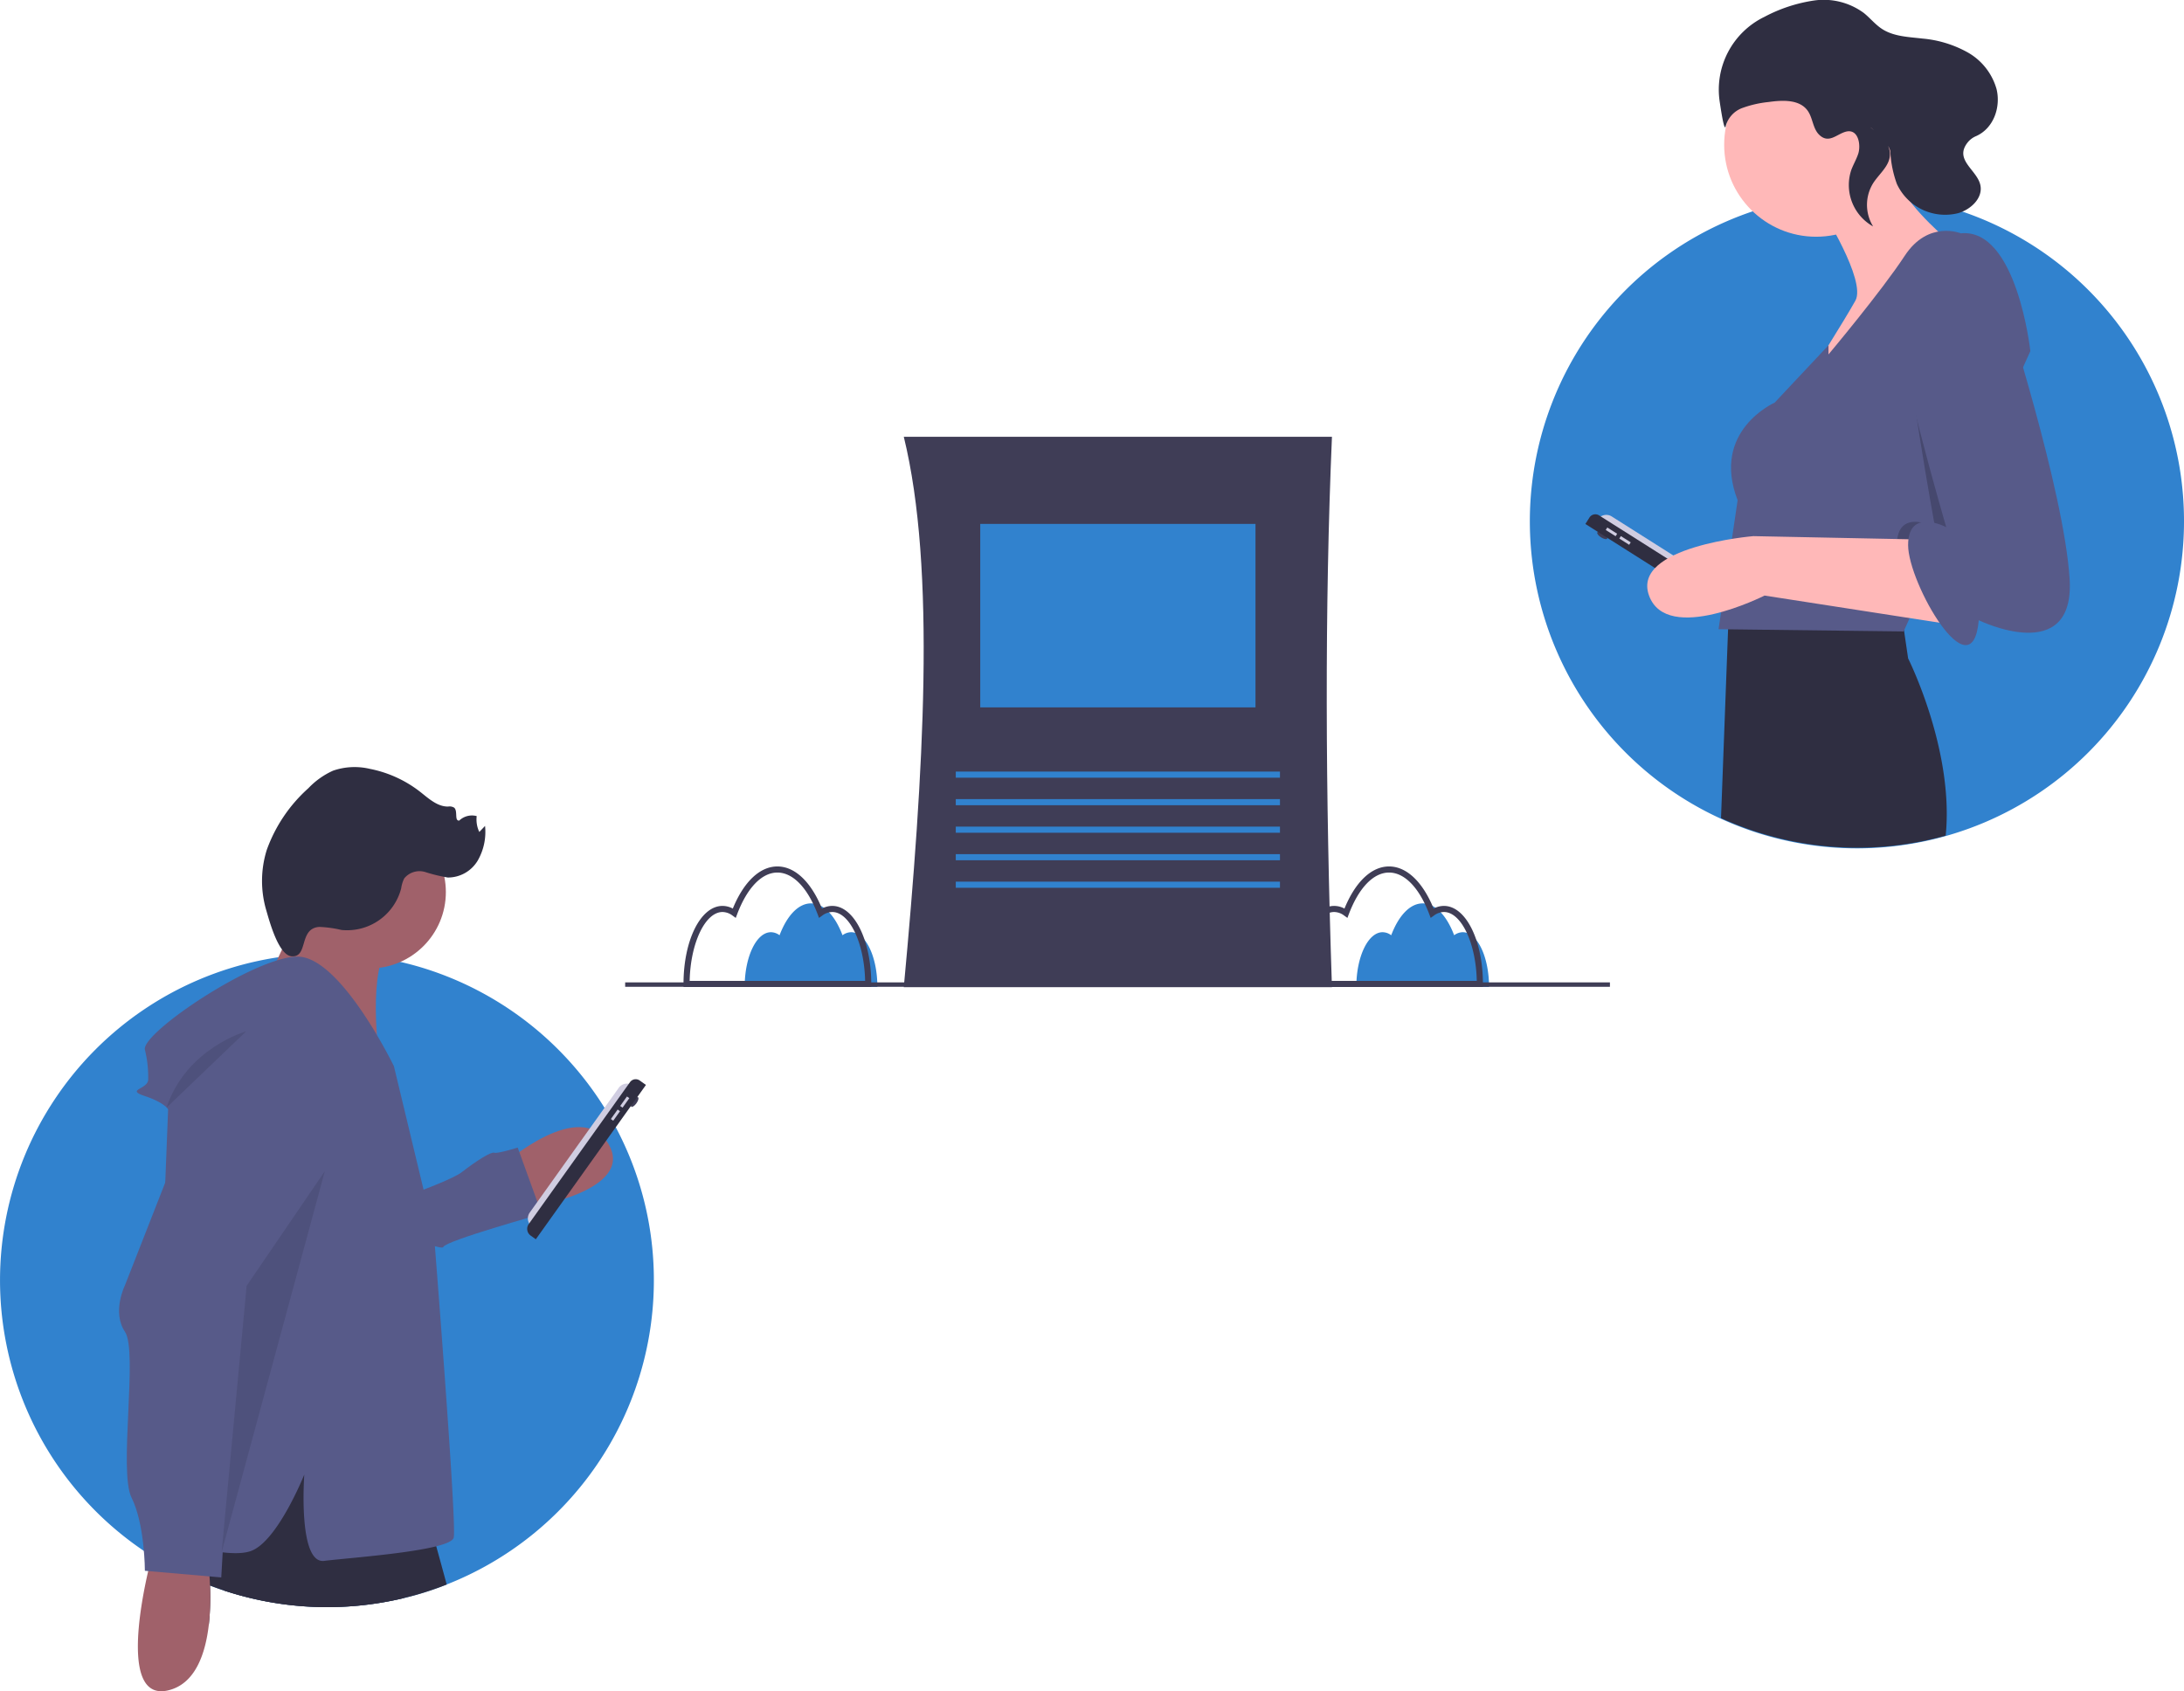 <svg xmlns="http://www.w3.org/2000/svg" width="320" height="247.841" viewBox="0 0 320 247.841"><defs><style>.a{fill:#3f3d56;}.b{fill:#3182ce;}.c{fill:#d0cde1;}.d{fill:#2f2e41;}.e{fill:#ffb8b8;}.f{fill:#575a89;}.g{opacity:0.2;}.h{fill:#a0616a;}.i{opacity:0.1;}</style></defs><g transform="translate(0.134 0)"><path class="a" d="M577.427,345.456H514.693c2.92-31.486,4.745-61.246,0-80.658h62.734C576.348,289.93,576.473,317.02,577.427,345.456Z" transform="translate(-382.403 -200.793)"/><rect class="b" width="40.329" height="26.886" transform="translate(143.492 76.776)"/><rect class="b" width="47.499" height="0.896" transform="translate(139.907 113.072)"/><rect class="b" width="47.499" height="0.896" transform="translate(139.907 117.105)"/><rect class="b" width="47.499" height="0.896" transform="translate(139.907 121.138)"/><rect class="b" width="47.499" height="0.896" transform="translate(139.907 125.17)"/><rect class="b" width="47.499" height="0.896" transform="translate(139.907 129.203)"/><path class="b" d="M735.244,480.391a2.141,2.141,0,0,0-1.262.444c-1.076-2.843-2.741-4.669-4.612-4.669s-3.536,1.827-4.611,4.669a2.14,2.14,0,0,0-1.262-.444c-2.125,0-3.848,3.594-3.848,8.028h19.444C739.093,483.985,737.37,480.391,735.244,480.391Z" transform="translate(-521.053 -343.78)"/><path class="a" d="M719.457,477.1H691.948v-.448c0-6.413,2.51-11.437,5.715-11.437a3.184,3.184,0,0,1,1.508.391c1.606-3.932,3.969-6.174,6.532-6.174s4.926,2.242,6.532,6.174a3.184,3.184,0,0,1,1.507-.391c3.2,0,5.715,5.024,5.715,11.437Zm-26.609-.9h25.708c-.112-5.515-2.271-10.092-4.814-10.092a2.49,2.49,0,0,0-1.465.522l-.475.344-.207-.548c-1.468-3.878-3.615-6.1-5.893-6.1s-4.425,2.224-5.893,6.1l-.207.548-.475-.344a2.49,2.49,0,0,0-1.465-.522C695.12,466.108,692.96,470.685,692.849,476.2Z" transform="translate(-502.313 -332.458)"/><path class="b" d="M458.226,480.391a2.141,2.141,0,0,0-1.262.444c-1.076-2.843-2.741-4.669-4.612-4.669s-3.536,1.827-4.612,4.669a2.141,2.141,0,0,0-1.262-.444c-2.125,0-3.848,3.594-3.848,8.028h19.444C462.075,483.985,460.352,480.391,458.226,480.391Z" transform="translate(-333.654 -343.78)"/><path class="a" d="M442.438,477.1h-27.51v-.448c0-6.413,2.51-11.437,5.715-11.437a3.185,3.185,0,0,1,1.508.391c1.606-3.932,3.969-6.174,6.532-6.174s4.926,2.242,6.532,6.174a3.184,3.184,0,0,1,1.507-.391c3.2,0,5.715,5.024,5.715,11.437Zm-26.609-.9h25.708c-.112-5.515-2.271-10.092-4.814-10.092a2.49,2.49,0,0,0-1.465.522l-.475.344-.207-.548c-1.467-3.878-3.615-6.1-5.893-6.1s-4.425,2.224-5.893,6.1l-.207.548-.475-.344a2.49,2.49,0,0,0-1.465-.522C418.1,466.108,415.942,470.685,415.83,476.2Z" transform="translate(-314.914 -332.458)"/><path class="b" d="M894.078,202.837A47.924,47.924,0,1,1,845.1,154.97l.45-.01c.214,0,.43,0,.647,0,.544,0,1.087.01,1.627.029q1.786.058,3.533.246c.673.071,1.336.159,2,.256.074.013.152.023.226.036a47.3,47.3,0,0,1,8.052,1.977A47.9,47.9,0,0,1,894.078,202.837Z" transform="translate(-574.211 -126.487)"/><ellipse class="a" cx="0.321" cy="0.855" rx="0.321" ry="0.855" transform="matrix(0.535, -0.845, 0.845, 0.535, 233.733, 78.291)"/><path class="c" d="M0,0H0A1.5,1.5,0,0,1,1.5,1.5v22.44a1.5,1.5,0,0,1-1.5,1.5H0Z" transform="matrix(0.535, -0.845, 0.845, 0.535, 233.95, 76.151)"/><path class="d" d="M0,0H1.115A1.022,1.022,0,0,1,2.137,1.022v25.55A1.211,1.211,0,0,1,.926,27.783H0Z" transform="matrix(0.535, -0.845, 0.845, 0.535, 232.156, 76.786)"/><rect class="c" width="0.427" height="1.71" transform="matrix(0.535, -0.845, 0.845, 0.535, 235.141, 77.665)"/><rect class="c" width="0.427" height="1.71" transform="matrix(0.535, -0.845, 0.845, 0.535, 237.127, 78.922)"/><circle class="e" cx="13.475" cy="13.475" r="13.475" transform="translate(252.492 7.742)"/><path class="e" d="M926.655,150.661s6.573,10.353,4.93,13.311-6.738,11.01-6.738,11.01,22.677-16.762,19.719-20.377c0,0-6.737-5.752-7.066-9.367Z" transform="translate(-659.866 -119.913)"/><path class="d" d="M917.728,371.868A48.105,48.105,0,0,1,884.81,369.3l1.035-27.661.078-2.151.029-.7.036-1.029.026-.657s.042,0,.123-.006c.22-.016.728-.052,1.456-.094.844-.049,1.98-.11,3.3-.165.314-.013.637-.026.97-.042,6.969-.259,17.852-.314,19.291,1.786l.181,1.236.291,2,.6,4.08S918.993,359.348,917.728,371.868Z" transform="translate(-632.781 -249.41)"/><path class="f" d="M929.384,189.165l-11.641,25.755L912.688,226.1l-1.873,4.146-27.115-.329,2.794-18.9c-3.944-10.188,5.423-14.3,5.423-14.3l7.889-8.405v1.339s7.723-9.2,11.174-14.461,8.217-3.287,8.217-3.287C927.414,171.089,929.384,189.165,929.384,189.165Z" transform="translate(-632.03 -137.711)"/><path class="g" d="M972.381,237.053l-5.055,11.181c-1.624-3.037-2.859-6.476-2.859-8.507,0-5.587,5.587-2.629,5.587-2.629s-4.519-24.732-4.519-32.126C965.535,200.059,969.63,221.858,972.381,237.053Z" transform="translate(-686.668 -159.844)"/><path class="e" d="M891.428,310.307l-24.485-.493s-17.912,1.479-15.283,8.709,16.926,0,16.926,0l28.593,4.437Z" transform="translate(-610.178 -231.246)"/><path class="f" d="M971.489,176.693s-8.545.657-8.545,8.052,7.724,33.688,7.724,33.688-5.587-2.958-5.587,2.629,9.367,21.856,10.353,11.01c0,0,14.132,6.9,13.311-6.08s-9.7-40.425-9.7-40.425S978.064,176.2,971.489,176.693Z" transform="translate(-685.638 -141.179)"/><path class="d" d="M898.518,86.708c-.944-.913-.926-2.453-1.687-3.524-1.194-1.681-3.681-1.568-5.722-1.278a15.771,15.771,0,0,0-3.993.928,3.935,3.935,0,0,0-2.31,2.645c-.16.662-.512-1.217-.871-3.65a11.853,11.853,0,0,1,6.488-12.369l.079-.039a22.476,22.476,0,0,1,7.281-2.392,9.929,9.929,0,0,1,7.277,1.833c.915.735,1.659,1.678,2.64,2.322,1.723,1.132,3.906,1.186,5.953,1.425a16.546,16.546,0,0,1,6.637,2.036A8.968,8.968,0,0,1,924.5,80c.648,2.641-.41,5.764-3.007,6.91a3.131,3.131,0,0,0-1.174.861c-2.133,2.607,1.31,4.033,1.809,6.3.417,1.893-1.4,3.608-3.271,4.129a7.8,7.8,0,0,1-8.956-4.279,16.268,16.268,0,0,1-.961-4.737c-.2-1.841-5.028-5.175-1.768-2.667a4.552,4.552,0,0,1,1.446,1.829c.991,2.374-1.066,3.721-2.17,5.416a6.029,6.029,0,0,0-.034,6.375,6.95,6.95,0,0,1-3.195-8.272c.3-.805.745-1.55,1.014-2.365.42-1.271.049-3.742-1.828-3.241C901.067,86.621,899.922,88.068,898.518,86.708Z" transform="translate(-632.102 -66.957)"/><path class="b" d="M201.17,546.837A47.881,47.881,0,0,1,170.81,591.4c-.694.278-1.409.54-2.127.783q-1.2.412-2.433.757-.854.238-1.724.446a48.179,48.179,0,0,1-26.4-1.126c-.67-.223-1.333-.463-1.99-.712-.883-.34-1.757-.705-2.614-1.1-.065-.026-.126-.055-.188-.084-.336-.155-.663-.311-1-.476h0q-.684-.33-1.356-.686-1.543-.815-3.018-1.737-.767-.476-1.511-.987a47.861,47.861,0,0,1,17.146-86.547q1.267-.262,2.559-.453c.54-.084,1.087-.155,1.634-.217.391-.045.783-.087,1.181-.12h0q1.6-.146,3.222-.181l.45-.01c.084,0,.168,0,.252,0h0c.129,0,.259,0,.391,0,.544,0,1.087.01,1.627.029q1.786.058,3.533.246c.673.071,1.336.159,2,.256.074.013.152.023.226.036.22.036.443.071.663.11.466.074.928.162,1.391.256.434.087.864.178,1.294.275a46.629,46.629,0,0,1,4.7,1.336,48.013,48.013,0,0,1,25.215,20.035q.247.393.485.8c.123.2.239.4.356.6q.063.1.116.2c.026.039.045.078.068.116.214.372.421.751.621,1.129A47.668,47.668,0,0,1,201.17,546.837Z" transform="translate(-105.5 -359.198)"/><path class="h" d="M333.738,582.878s11.114-9.77,15.243-2.941-11.567,9.593-12.474,9.24S333.738,582.878,333.738,582.878Z" transform="translate(-259.99 -412.34)"/><path class="f" d="M266.915,596.392s13.152-4.277,15.4-6.014,4.309-3.021,4.763-2.845,3.427-.754,3.427-.754l3.523,9.726s-14.059,3.924-14.412,4.831S266.915,596.392,266.915,596.392Z" transform="translate(-214.785 -418.608)"/><path class="d" d="M233.022,731.637a48.179,48.179,0,0,1-26.4-1.126l.582-5.506.54-5.144,8.1-12.53,2.6-4.015,10.705,3.892,1.09,6.875,1.737,10.964Z" transform="translate(-173.996 -497.444)"/><path class="d" d="M225.379,735.757c-.7.281-1.417.543-2.135.786q-1.2.412-2.433.757-.854.238-1.724.446a48.178,48.178,0,0,1-26.4-1.126c-.67-.223-1.333-.463-1.99-.712a37.257,37.257,0,0,1-.175,5.742,67.873,67.873,0,0,1-2.439-6.839c-.049-.155-.094-.311-.139-.466-.226-.783-.427-1.53-.608-2.232-.207-.812-.385-1.566-.534-2.255-.592-2.7-.78-4.377-.78-4.377l6.325-13.135,1.265.146.524.058,3.17.362,4.607.527,7.464.851,6.93,5.9,6.208,5.29s.518,1.76,1.33,4.675C224.282,731.722,224.8,733.621,225.379,735.757Z" transform="translate(-160.061 -503.553)"/><circle class="h" cx="11.191" cy="11.191" r="11.191" transform="translate(42.811 119.539)"/><path class="h" d="M232.192,472.787l-5.857,12.529,16.443,11.389s-1.935-13.564,1.711-17S232.192,472.787,232.192,472.787Z" transform="translate(-187.333 -341.494)"/><path class="f" d="M205,516.342s-7.785-16.056-14.11-16.056-22.868,11.191-22.381,13.623a16.759,16.759,0,0,1,.487,4.379c0,1.46-3.406,1.46-.487,2.433s3.406,1.946,3.406,1.946l-2.433,62.278s10.7,3.892,14.6,2.433,7.785-11.191,7.785-11.191-.973,13.137,2.919,12.65,18.489-1.46,18.975-3.406-2.919-44.763-2.919-44.763Z" transform="translate(-147.417 -360.097)"/><path class="h" d="M178.2,782.341v.007c-.5,4.312-2.009,8.683-5.959,9.612-6.71,1.579-4.135-12.209-2.925-17.473.285-1.226.492-1.99.492-1.99l.391.023,4.814.285,3.067.181s.126.89.223,2.284c.029.4.055.851.071,1.33A37.26,37.26,0,0,1,178.2,782.341Z" transform="translate(-147.739 -544.244)"/><path class="f" d="M174.261,537.161l-14.11,36s-1.946,3.892,0,6.812-.973,20.435.973,24.327,1.946,10.7,1.946,10.7l11.191.973,2.433-42.816,12.65-27.247S188.371,534.728,174.261,537.161Z" transform="translate(-141.976 -384.809)"/><path class="i" d="M192.437,534.125s-8.758,2.433-11.677,11.191Z" transform="translate(-156.502 -382.989)"/><path class="d" d="M232.446,437.866a17.145,17.145,0,0,1,3.233.447,8.183,8.183,0,0,0,8.747-6.1,4.682,4.682,0,0,1,.447-1.458,2.887,2.887,0,0,1,3.069-.934,23.689,23.689,0,0,0,3.315.806,5.077,5.077,0,0,0,4.381-2.48,8.409,8.409,0,0,0,1.075-5.079l-.842.884a4.279,4.279,0,0,1-.382-2.326,2.7,2.7,0,0,0-2.556.654c-.743.079-.182-1.378-.734-1.882a1.276,1.276,0,0,0-.9-.168c-1.581.015-2.859-1.194-4.1-2.167a17.441,17.441,0,0,0-7.366-3.36,9.692,9.692,0,0,0-5.375.261,11.481,11.481,0,0,0-3.63,2.575,22.159,22.159,0,0,0-6.1,9.049,15.233,15.233,0,0,0-.073,8.833c.444,1.5,1.783,6.634,3.743,6.753C230.859,442.324,229.381,438.048,232.446,437.866Z" transform="translate(-185.778 -302.031)"/><path class="i" d="M115.365,530.5l-11.459,16.807-3.665,39.039Z" transform="translate(-67.902 -358.876)"/><ellipse class="a" cx="0.855" cy="0.321" rx="0.855" ry="0.321" transform="translate(92.1 162) rotate(-54.492)"/><path class="c" d="M0,0H0A1.5,1.5,0,0,1,1.5,1.5v22.44a1.5,1.5,0,0,1-1.5,1.5H0Z" transform="translate(77.838 179.782) rotate(-144.492)"/><path class="d" d="M0,0H.926A1.211,1.211,0,0,1,2.137,1.211V26.76a1.022,1.022,0,0,1-1.022,1.022H0V0Z" transform="translate(78.373 181.608) rotate(-144.492)"/><rect class="c" width="0.427" height="1.71" transform="translate(91.083 162.322) rotate(-144.492)"/><rect class="c" width="0.427" height="1.71" transform="translate(89.717 164.236) rotate(-144.492)"/><rect class="a" width="144.288" height="0.647" transform="translate(91.465 143.964)"/></g></svg>